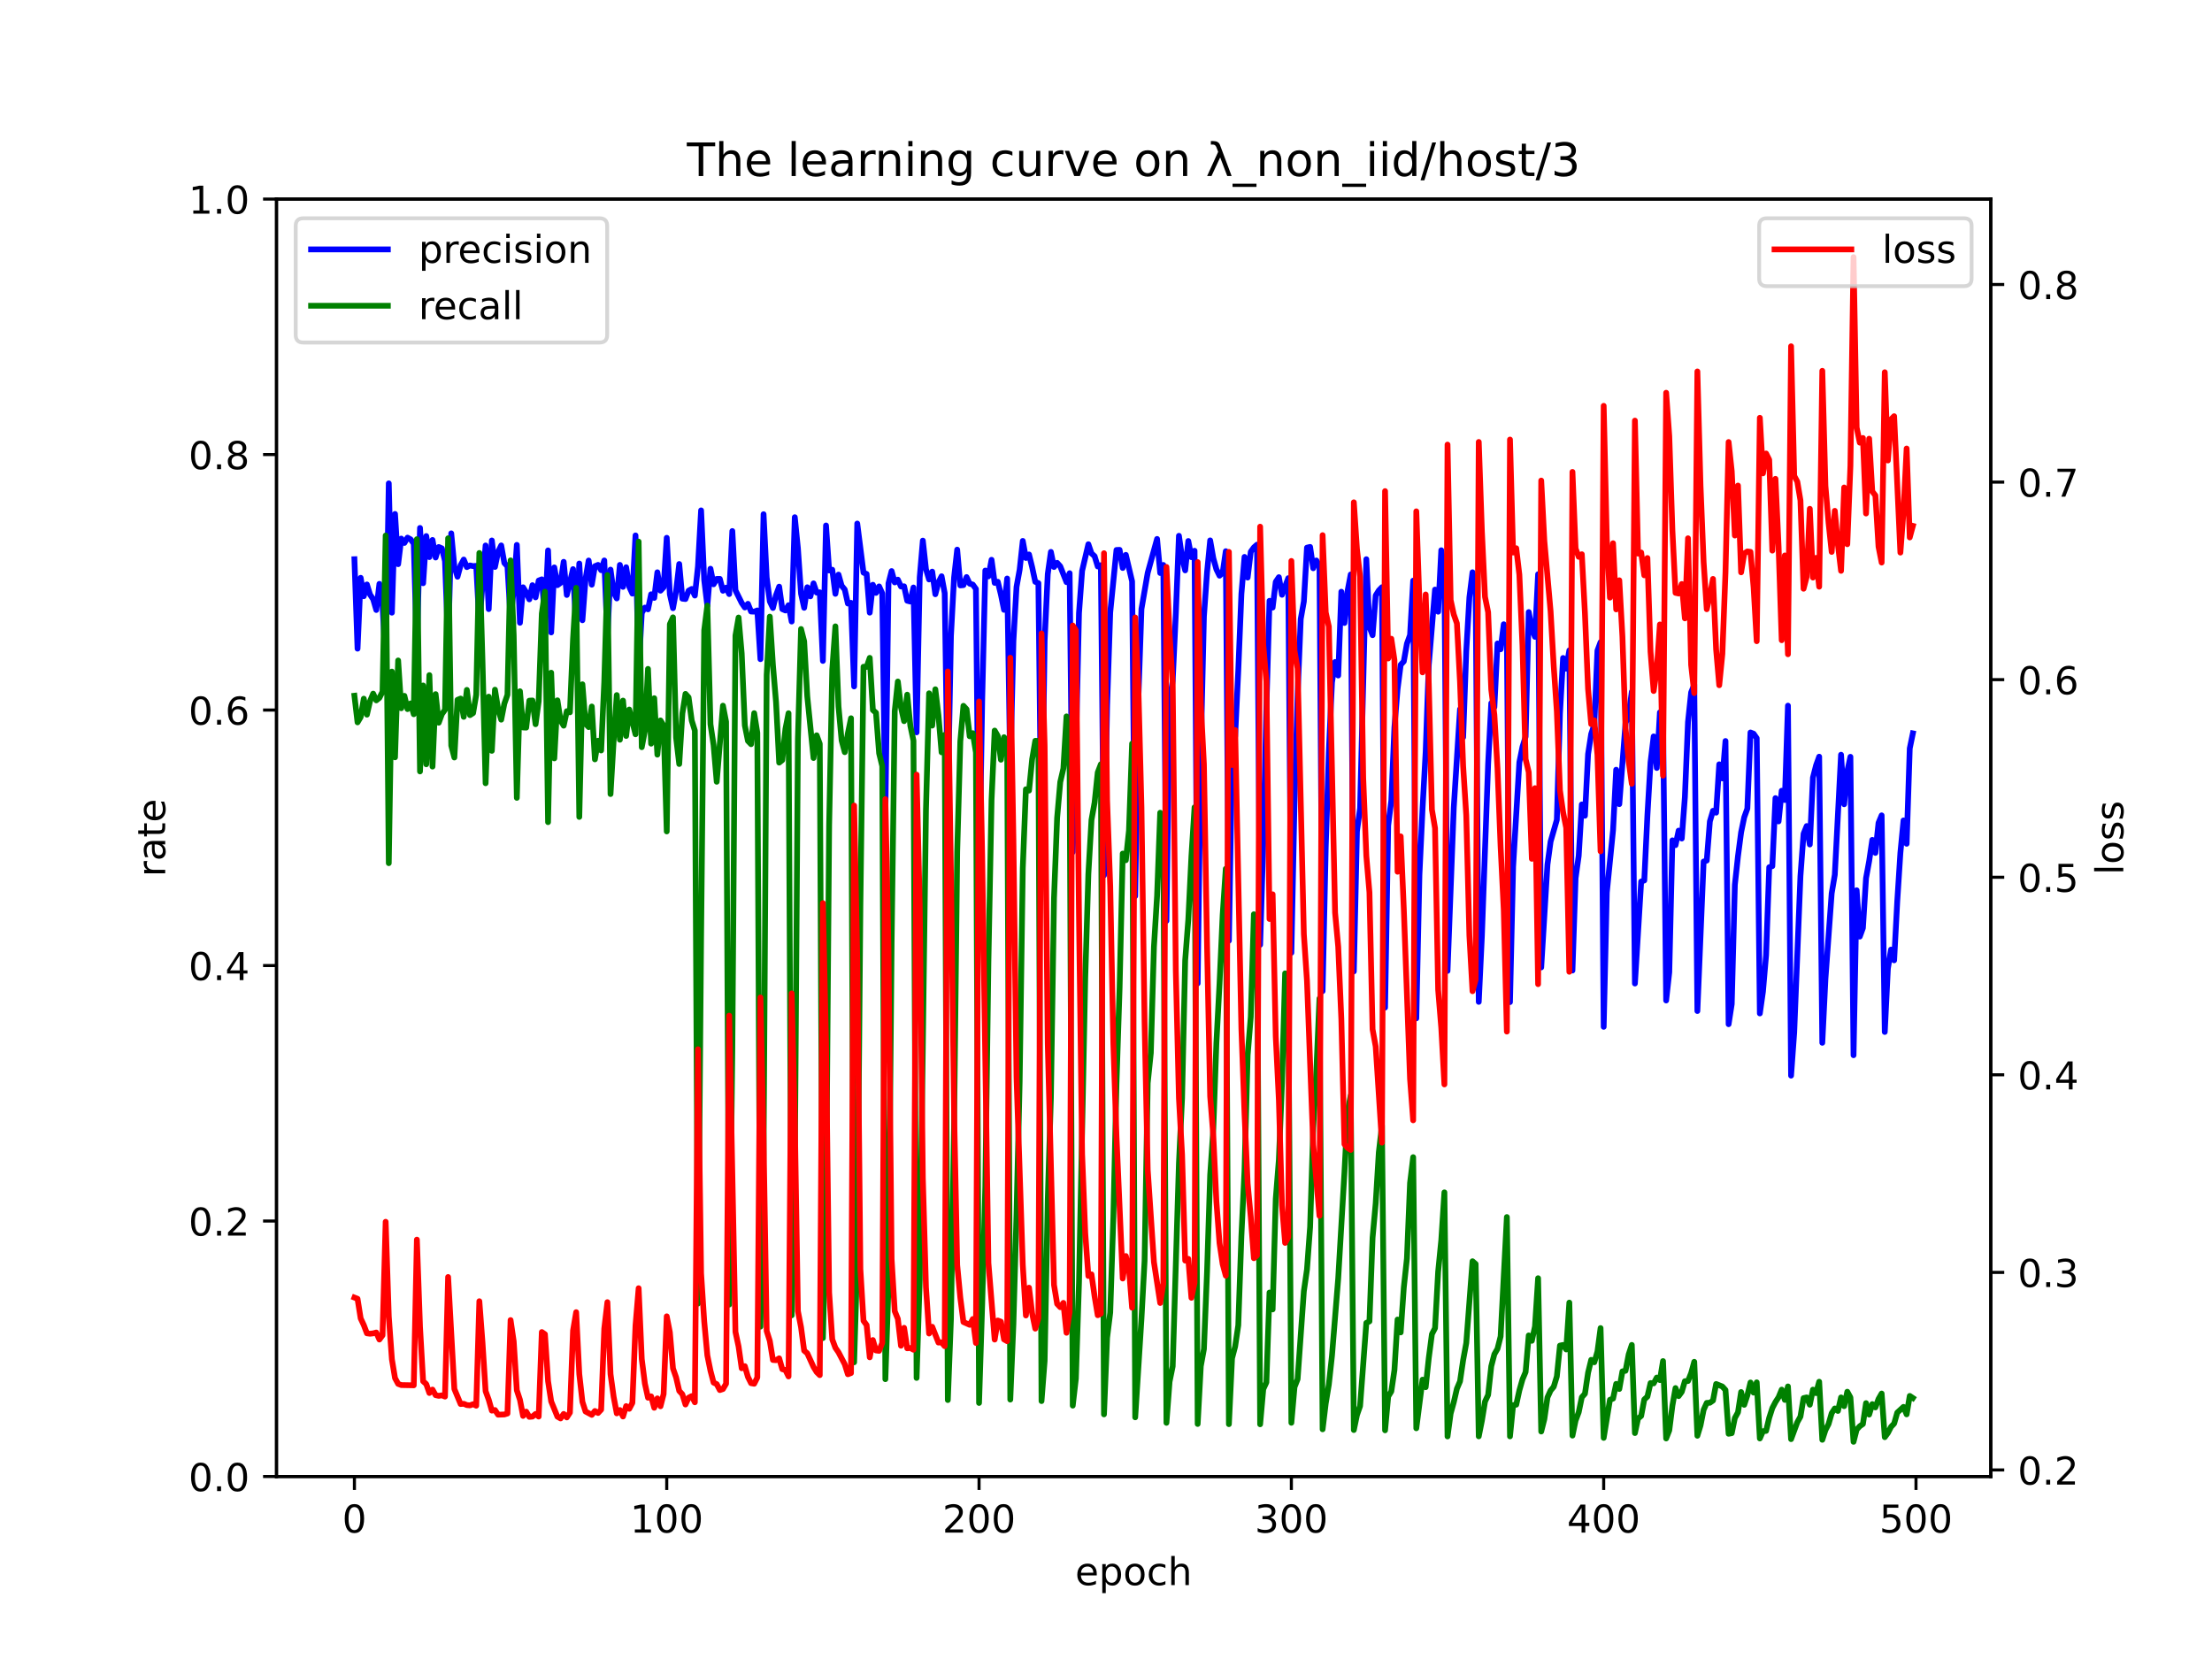 <?xml version="1.0" encoding="utf-8" standalone="no"?>
<!DOCTYPE svg PUBLIC "-//W3C//DTD SVG 1.1//EN"
  "http://www.w3.org/Graphics/SVG/1.1/DTD/svg11.dtd">
<!-- Created with matplotlib (https://matplotlib.org/) -->
<svg height="432pt" version="1.1" viewBox="0 0 576 432" width="576pt" xmlns="http://www.w3.org/2000/svg" xmlns:xlink="http://www.w3.org/1999/xlink">
 <defs>
  <style type="text/css">*{stroke-linecap:butt;stroke-linejoin:round;}</style>
 </defs>
 <g id="figure_1">
  <g id="patch_1">
   <path d="M 0 432 
L 576 432 
L 576 0 
L 0 0 
z
" style="fill:#ffffff;"/>
  </g>
  <g id="axes_1">
   <g id="patch_2">
    <path d="M 72 384.48 
L 518.4 384.48 
L 518.4 51.84 
L 72 51.84 
z
" style="fill:#ffffff;"/>
   </g>
   <g id="matplotlib.axis_1">
    <g id="xtick_1">
     <g id="line2d_1">
      <defs>
       <path d="M 0 0 
L 0 3.5 
" id="m0e4cd8e907" style="stroke:#000000;stroke-width:0.8;"/>
      </defs>
      <g>
       <use style="stroke:#000000;stroke-width:0.8;" x="92.291" xlink:href="#m0e4cd8e907" y="384.48"/>
      </g>
     </g>
     <g id="text_1">
      <!-- 0 -->
      <g transform="translate(89.11 399.078)scale(0.1 -0.1)">
       <defs>
        <path d="M 31.781 66.406 
Q 24.172 66.406 20.328 58.906 
Q 16.5 51.422 16.5 36.375 
Q 16.5 21.391 20.328 13.891 
Q 24.172 6.391 31.781 6.391 
Q 39.453 6.391 43.281 13.891 
Q 47.125 21.391 47.125 36.375 
Q 47.125 51.422 43.281 58.906 
Q 39.453 66.406 31.781 66.406 
z
M 31.781 74.219 
Q 44.047 74.219 50.516 64.516 
Q 56.984 54.828 56.984 36.375 
Q 56.984 17.969 50.516 8.266 
Q 44.047 -1.422 31.781 -1.422 
Q 19.531 -1.422 13.062 8.266 
Q 6.594 17.969 6.594 36.375 
Q 6.594 54.828 13.062 64.516 
Q 19.531 74.219 31.781 74.219 
z
" id="DejaVuSans-48"/>
       </defs>
       <use xlink:href="#DejaVuSans-48"/>
      </g>
     </g>
    </g>
    <g id="xtick_2">
     <g id="line2d_2">
      <g>
       <use style="stroke:#000000;stroke-width:0.8;" x="173.617" xlink:href="#m0e4cd8e907" y="384.48"/>
      </g>
     </g>
     <g id="text_2">
      <!-- 100 -->
      <g transform="translate(164.073 399.078)scale(0.1 -0.1)">
       <defs>
        <path d="M 12.406 8.297 
L 28.516 8.297 
L 28.516 63.922 
L 10.984 60.406 
L 10.984 69.391 
L 28.422 72.906 
L 38.281 72.906 
L 38.281 8.297 
L 54.391 8.297 
L 54.391 0 
L 12.406 0 
z
" id="DejaVuSans-49"/>
       </defs>
       <use xlink:href="#DejaVuSans-49"/>
       <use x="63.623" xlink:href="#DejaVuSans-48"/>
       <use x="127.246" xlink:href="#DejaVuSans-48"/>
      </g>
     </g>
    </g>
    <g id="xtick_3">
     <g id="line2d_3">
      <g>
       <use style="stroke:#000000;stroke-width:0.8;" x="254.943" xlink:href="#m0e4cd8e907" y="384.48"/>
      </g>
     </g>
     <g id="text_3">
      <!-- 200 -->
      <g transform="translate(245.4 399.078)scale(0.1 -0.1)">
       <defs>
        <path d="M 19.188 8.297 
L 53.609 8.297 
L 53.609 0 
L 7.328 0 
L 7.328 8.297 
Q 12.938 14.109 22.625 23.891 
Q 32.328 33.688 34.812 36.531 
Q 39.547 41.844 41.422 45.531 
Q 43.312 49.219 43.312 52.781 
Q 43.312 58.594 39.234 62.25 
Q 35.156 65.922 28.609 65.922 
Q 23.969 65.922 18.812 64.312 
Q 13.672 62.703 7.812 59.422 
L 7.812 69.391 
Q 13.766 71.781 18.938 73 
Q 24.125 74.219 28.422 74.219 
Q 39.75 74.219 46.484 68.547 
Q 53.219 62.891 53.219 53.422 
Q 53.219 48.922 51.531 44.891 
Q 49.859 40.875 45.406 35.406 
Q 44.188 33.984 37.641 27.219 
Q 31.109 20.453 19.188 8.297 
z
" id="DejaVuSans-50"/>
       </defs>
       <use xlink:href="#DejaVuSans-50"/>
       <use x="63.623" xlink:href="#DejaVuSans-48"/>
       <use x="127.246" xlink:href="#DejaVuSans-48"/>
      </g>
     </g>
    </g>
    <g id="xtick_4">
     <g id="line2d_4">
      <g>
       <use style="stroke:#000000;stroke-width:0.8;" x="336.27" xlink:href="#m0e4cd8e907" y="384.48"/>
      </g>
     </g>
     <g id="text_4">
      <!-- 300 -->
      <g transform="translate(326.726 399.078)scale(0.1 -0.1)">
       <defs>
        <path d="M 40.578 39.312 
Q 47.656 37.797 51.625 33 
Q 55.609 28.219 55.609 21.188 
Q 55.609 10.406 48.188 4.484 
Q 40.766 -1.422 27.094 -1.422 
Q 22.516 -1.422 17.656 -0.516 
Q 12.797 0.391 7.625 2.203 
L 7.625 11.719 
Q 11.719 9.328 16.594 8.109 
Q 21.484 6.891 26.812 6.891 
Q 36.078 6.891 40.938 10.547 
Q 45.797 14.203 45.797 21.188 
Q 45.797 27.641 41.281 31.266 
Q 36.766 34.906 28.719 34.906 
L 20.219 34.906 
L 20.219 43.016 
L 29.109 43.016 
Q 36.375 43.016 40.234 45.922 
Q 44.094 48.828 44.094 54.297 
Q 44.094 59.906 40.109 62.906 
Q 36.141 65.922 28.719 65.922 
Q 24.656 65.922 20.016 65.031 
Q 15.375 64.156 9.812 62.312 
L 9.812 71.094 
Q 15.438 72.656 20.344 73.438 
Q 25.25 74.219 29.594 74.219 
Q 40.828 74.219 47.359 69.109 
Q 53.906 64.016 53.906 55.328 
Q 53.906 49.266 50.438 45.094 
Q 46.969 40.922 40.578 39.312 
z
" id="DejaVuSans-51"/>
       </defs>
       <use xlink:href="#DejaVuSans-51"/>
       <use x="63.623" xlink:href="#DejaVuSans-48"/>
       <use x="127.246" xlink:href="#DejaVuSans-48"/>
      </g>
     </g>
    </g>
    <g id="xtick_5">
     <g id="line2d_5">
      <g>
       <use style="stroke:#000000;stroke-width:0.8;" x="417.596" xlink:href="#m0e4cd8e907" y="384.48"/>
      </g>
     </g>
     <g id="text_5">
      <!-- 400 -->
      <g transform="translate(408.052 399.078)scale(0.1 -0.1)">
       <defs>
        <path d="M 37.797 64.312 
L 12.891 25.391 
L 37.797 25.391 
z
M 35.203 72.906 
L 47.609 72.906 
L 47.609 25.391 
L 58.016 25.391 
L 58.016 17.188 
L 47.609 17.188 
L 47.609 0 
L 37.797 0 
L 37.797 17.188 
L 4.891 17.188 
L 4.891 26.703 
z
" id="DejaVuSans-52"/>
       </defs>
       <use xlink:href="#DejaVuSans-52"/>
       <use x="63.623" xlink:href="#DejaVuSans-48"/>
       <use x="127.246" xlink:href="#DejaVuSans-48"/>
      </g>
     </g>
    </g>
    <g id="xtick_6">
     <g id="line2d_6">
      <g>
       <use style="stroke:#000000;stroke-width:0.8;" x="498.922" xlink:href="#m0e4cd8e907" y="384.48"/>
      </g>
     </g>
     <g id="text_6">
      <!-- 500 -->
      <g transform="translate(489.379 399.078)scale(0.1 -0.1)">
       <defs>
        <path d="M 10.797 72.906 
L 49.516 72.906 
L 49.516 64.594 
L 19.828 64.594 
L 19.828 46.734 
Q 21.969 47.469 24.109 47.828 
Q 26.266 48.188 28.422 48.188 
Q 40.625 48.188 47.75 41.5 
Q 54.891 34.812 54.891 23.391 
Q 54.891 11.625 47.562 5.094 
Q 40.234 -1.422 26.906 -1.422 
Q 22.312 -1.422 17.547 -0.641 
Q 12.797 0.141 7.719 1.703 
L 7.719 11.625 
Q 12.109 9.234 16.797 8.062 
Q 21.484 6.891 26.703 6.891 
Q 35.156 6.891 40.078 11.328 
Q 45.016 15.766 45.016 23.391 
Q 45.016 31 40.078 35.438 
Q 35.156 39.891 26.703 39.891 
Q 22.75 39.891 18.812 39.016 
Q 14.891 38.141 10.797 36.281 
z
" id="DejaVuSans-53"/>
       </defs>
       <use xlink:href="#DejaVuSans-53"/>
       <use x="63.623" xlink:href="#DejaVuSans-48"/>
       <use x="127.246" xlink:href="#DejaVuSans-48"/>
      </g>
     </g>
    </g>
    <g id="text_7">
     <!-- epoch -->
     <g transform="translate(279.972 412.757)scale(0.1 -0.1)">
      <defs>
       <path d="M 56.203 29.594 
L 56.203 25.203 
L 14.891 25.203 
Q 15.484 15.922 20.484 11.062 
Q 25.484 6.203 34.422 6.203 
Q 39.594 6.203 44.453 7.469 
Q 49.312 8.734 54.109 11.281 
L 54.109 2.781 
Q 49.266 0.734 44.188 -0.344 
Q 39.109 -1.422 33.891 -1.422 
Q 20.797 -1.422 13.156 6.188 
Q 5.516 13.812 5.516 26.812 
Q 5.516 40.234 12.766 48.109 
Q 20.016 56 32.328 56 
Q 43.359 56 49.781 48.891 
Q 56.203 41.797 56.203 29.594 
z
M 47.219 32.234 
Q 47.125 39.594 43.094 43.984 
Q 39.062 48.391 32.422 48.391 
Q 24.906 48.391 20.391 44.141 
Q 15.875 39.891 15.188 32.172 
z
" id="DejaVuSans-101"/>
       <path d="M 18.109 8.203 
L 18.109 -20.797 
L 9.078 -20.797 
L 9.078 54.688 
L 18.109 54.688 
L 18.109 46.391 
Q 20.953 51.266 25.266 53.625 
Q 29.594 56 35.594 56 
Q 45.562 56 51.781 48.094 
Q 58.016 40.188 58.016 27.297 
Q 58.016 14.406 51.781 6.484 
Q 45.562 -1.422 35.594 -1.422 
Q 29.594 -1.422 25.266 0.953 
Q 20.953 3.328 18.109 8.203 
z
M 48.688 27.297 
Q 48.688 37.203 44.609 42.844 
Q 40.531 48.484 33.406 48.484 
Q 26.266 48.484 22.188 42.844 
Q 18.109 37.203 18.109 27.297 
Q 18.109 17.391 22.188 11.75 
Q 26.266 6.109 33.406 6.109 
Q 40.531 6.109 44.609 11.75 
Q 48.688 17.391 48.688 27.297 
z
" id="DejaVuSans-112"/>
       <path d="M 30.609 48.391 
Q 23.391 48.391 19.188 42.75 
Q 14.984 37.109 14.984 27.297 
Q 14.984 17.484 19.156 11.844 
Q 23.344 6.203 30.609 6.203 
Q 37.797 6.203 41.984 11.859 
Q 46.188 17.531 46.188 27.297 
Q 46.188 37.016 41.984 42.703 
Q 37.797 48.391 30.609 48.391 
z
M 30.609 56 
Q 42.328 56 49.016 48.375 
Q 55.719 40.766 55.719 27.297 
Q 55.719 13.875 49.016 6.219 
Q 42.328 -1.422 30.609 -1.422 
Q 18.844 -1.422 12.172 6.219 
Q 5.516 13.875 5.516 27.297 
Q 5.516 40.766 12.172 48.375 
Q 18.844 56 30.609 56 
z
" id="DejaVuSans-111"/>
       <path d="M 48.781 52.594 
L 48.781 44.188 
Q 44.969 46.297 41.141 47.344 
Q 37.312 48.391 33.406 48.391 
Q 24.656 48.391 19.812 42.844 
Q 14.984 37.312 14.984 27.297 
Q 14.984 17.281 19.812 11.734 
Q 24.656 6.203 33.406 6.203 
Q 37.312 6.203 41.141 7.25 
Q 44.969 8.297 48.781 10.406 
L 48.781 2.094 
Q 45.016 0.344 40.984 -0.531 
Q 36.969 -1.422 32.422 -1.422 
Q 20.062 -1.422 12.781 6.344 
Q 5.516 14.109 5.516 27.297 
Q 5.516 40.672 12.859 48.328 
Q 20.219 56 33.016 56 
Q 37.156 56 41.109 55.141 
Q 45.062 54.297 48.781 52.594 
z
" id="DejaVuSans-99"/>
       <path d="M 54.891 33.016 
L 54.891 0 
L 45.906 0 
L 45.906 32.719 
Q 45.906 40.484 42.875 44.328 
Q 39.844 48.188 33.797 48.188 
Q 26.516 48.188 22.312 43.547 
Q 18.109 38.922 18.109 30.906 
L 18.109 0 
L 9.078 0 
L 9.078 75.984 
L 18.109 75.984 
L 18.109 46.188 
Q 21.344 51.125 25.703 53.562 
Q 30.078 56 35.797 56 
Q 45.219 56 50.047 50.172 
Q 54.891 44.344 54.891 33.016 
z
" id="DejaVuSans-104"/>
      </defs>
      <use xlink:href="#DejaVuSans-101"/>
      <use x="61.523" xlink:href="#DejaVuSans-112"/>
      <use x="125" xlink:href="#DejaVuSans-111"/>
      <use x="186.182" xlink:href="#DejaVuSans-99"/>
      <use x="241.162" xlink:href="#DejaVuSans-104"/>
     </g>
    </g>
   </g>
   <g id="matplotlib.axis_2">
    <g id="ytick_1">
     <g id="line2d_7">
      <defs>
       <path d="M 0 0 
L -3.5 0 
" id="ma8d2f3dfed" style="stroke:#000000;stroke-width:0.8;"/>
      </defs>
      <g>
       <use style="stroke:#000000;stroke-width:0.8;" x="72" xlink:href="#ma8d2f3dfed" y="384.48"/>
      </g>
     </g>
     <g id="text_8">
      <!-- 0.0 -->
      <g transform="translate(49.097 388.279)scale(0.1 -0.1)">
       <defs>
        <path d="M 10.688 12.406 
L 21 12.406 
L 21 0 
L 10.688 0 
z
" id="DejaVuSans-46"/>
       </defs>
       <use xlink:href="#DejaVuSans-48"/>
       <use x="63.623" xlink:href="#DejaVuSans-46"/>
       <use x="95.41" xlink:href="#DejaVuSans-48"/>
      </g>
     </g>
    </g>
    <g id="ytick_2">
     <g id="line2d_8">
      <g>
       <use style="stroke:#000000;stroke-width:0.8;" x="72" xlink:href="#ma8d2f3dfed" y="317.952"/>
      </g>
     </g>
     <g id="text_9">
      <!-- 0.2 -->
      <g transform="translate(49.097 321.751)scale(0.1 -0.1)">
       <use xlink:href="#DejaVuSans-48"/>
       <use x="63.623" xlink:href="#DejaVuSans-46"/>
       <use x="95.41" xlink:href="#DejaVuSans-50"/>
      </g>
     </g>
    </g>
    <g id="ytick_3">
     <g id="line2d_9">
      <g>
       <use style="stroke:#000000;stroke-width:0.8;" x="72" xlink:href="#ma8d2f3dfed" y="251.424"/>
      </g>
     </g>
     <g id="text_10">
      <!-- 0.4 -->
      <g transform="translate(49.097 255.223)scale(0.1 -0.1)">
       <use xlink:href="#DejaVuSans-48"/>
       <use x="63.623" xlink:href="#DejaVuSans-46"/>
       <use x="95.41" xlink:href="#DejaVuSans-52"/>
      </g>
     </g>
    </g>
    <g id="ytick_4">
     <g id="line2d_10">
      <g>
       <use style="stroke:#000000;stroke-width:0.8;" x="72" xlink:href="#ma8d2f3dfed" y="184.896"/>
      </g>
     </g>
     <g id="text_11">
      <!-- 0.6 -->
      <g transform="translate(49.097 188.695)scale(0.1 -0.1)">
       <defs>
        <path d="M 33.016 40.375 
Q 26.375 40.375 22.484 35.828 
Q 18.609 31.297 18.609 23.391 
Q 18.609 15.531 22.484 10.953 
Q 26.375 6.391 33.016 6.391 
Q 39.656 6.391 43.531 10.953 
Q 47.406 15.531 47.406 23.391 
Q 47.406 31.297 43.531 35.828 
Q 39.656 40.375 33.016 40.375 
z
M 52.594 71.297 
L 52.594 62.312 
Q 48.875 64.062 45.094 64.984 
Q 41.312 65.922 37.594 65.922 
Q 27.828 65.922 22.672 59.328 
Q 17.531 52.734 16.797 39.406 
Q 19.672 43.656 24.016 45.922 
Q 28.375 48.188 33.594 48.188 
Q 44.578 48.188 50.953 41.516 
Q 57.328 34.859 57.328 23.391 
Q 57.328 12.156 50.688 5.359 
Q 44.047 -1.422 33.016 -1.422 
Q 20.359 -1.422 13.672 8.266 
Q 6.984 17.969 6.984 36.375 
Q 6.984 53.656 15.188 63.938 
Q 23.391 74.219 37.203 74.219 
Q 40.922 74.219 44.703 73.484 
Q 48.484 72.75 52.594 71.297 
z
" id="DejaVuSans-54"/>
       </defs>
       <use xlink:href="#DejaVuSans-48"/>
       <use x="63.623" xlink:href="#DejaVuSans-46"/>
       <use x="95.41" xlink:href="#DejaVuSans-54"/>
      </g>
     </g>
    </g>
    <g id="ytick_5">
     <g id="line2d_11">
      <g>
       <use style="stroke:#000000;stroke-width:0.8;" x="72" xlink:href="#ma8d2f3dfed" y="118.368"/>
      </g>
     </g>
     <g id="text_12">
      <!-- 0.8 -->
      <g transform="translate(49.097 122.167)scale(0.1 -0.1)">
       <defs>
        <path d="M 31.781 34.625 
Q 24.75 34.625 20.719 30.859 
Q 16.703 27.094 16.703 20.516 
Q 16.703 13.922 20.719 10.156 
Q 24.75 6.391 31.781 6.391 
Q 38.812 6.391 42.859 10.172 
Q 46.922 13.969 46.922 20.516 
Q 46.922 27.094 42.891 30.859 
Q 38.875 34.625 31.781 34.625 
z
M 21.922 38.812 
Q 15.578 40.375 12.031 44.719 
Q 8.5 49.078 8.5 55.328 
Q 8.5 64.062 14.719 69.141 
Q 20.953 74.219 31.781 74.219 
Q 42.672 74.219 48.875 69.141 
Q 55.078 64.062 55.078 55.328 
Q 55.078 49.078 51.531 44.719 
Q 48 40.375 41.703 38.812 
Q 48.828 37.156 52.797 32.312 
Q 56.781 27.484 56.781 20.516 
Q 56.781 9.906 50.312 4.234 
Q 43.844 -1.422 31.781 -1.422 
Q 19.734 -1.422 13.25 4.234 
Q 6.781 9.906 6.781 20.516 
Q 6.781 27.484 10.781 32.312 
Q 14.797 37.156 21.922 38.812 
z
M 18.312 54.391 
Q 18.312 48.734 21.844 45.562 
Q 25.391 42.391 31.781 42.391 
Q 38.141 42.391 41.719 45.562 
Q 45.312 48.734 45.312 54.391 
Q 45.312 60.062 41.719 63.234 
Q 38.141 66.406 31.781 66.406 
Q 25.391 66.406 21.844 63.234 
Q 18.312 60.062 18.312 54.391 
z
" id="DejaVuSans-56"/>
       </defs>
       <use xlink:href="#DejaVuSans-48"/>
       <use x="63.623" xlink:href="#DejaVuSans-46"/>
       <use x="95.41" xlink:href="#DejaVuSans-56"/>
      </g>
     </g>
    </g>
    <g id="ytick_6">
     <g id="line2d_12">
      <g>
       <use style="stroke:#000000;stroke-width:0.8;" x="72" xlink:href="#ma8d2f3dfed" y="51.84"/>
      </g>
     </g>
     <g id="text_13">
      <!-- 1.0 -->
      <g transform="translate(49.097 55.639)scale(0.1 -0.1)">
       <use xlink:href="#DejaVuSans-49"/>
       <use x="63.623" xlink:href="#DejaVuSans-46"/>
       <use x="95.41" xlink:href="#DejaVuSans-48"/>
      </g>
     </g>
    </g>
    <g id="text_14">
     <!-- rate -->
     <g transform="translate(43.017 228.316)rotate(-90)scale(0.1 -0.1)">
      <defs>
       <path d="M 41.109 46.297 
Q 39.594 47.172 37.812 47.578 
Q 36.031 48 33.891 48 
Q 26.266 48 22.188 43.047 
Q 18.109 38.094 18.109 28.812 
L 18.109 0 
L 9.078 0 
L 9.078 54.688 
L 18.109 54.688 
L 18.109 46.188 
Q 20.953 51.172 25.484 53.578 
Q 30.031 56 36.531 56 
Q 37.453 56 38.578 55.875 
Q 39.703 55.766 41.062 55.516 
z
" id="DejaVuSans-114"/>
       <path d="M 34.281 27.484 
Q 23.391 27.484 19.188 25 
Q 14.984 22.516 14.984 16.5 
Q 14.984 11.719 18.141 8.906 
Q 21.297 6.109 26.703 6.109 
Q 34.188 6.109 38.703 11.406 
Q 43.219 16.703 43.219 25.484 
L 43.219 27.484 
z
M 52.203 31.203 
L 52.203 0 
L 43.219 0 
L 43.219 8.297 
Q 40.141 3.328 35.547 0.953 
Q 30.953 -1.422 24.312 -1.422 
Q 15.922 -1.422 10.953 3.297 
Q 6 8.016 6 15.922 
Q 6 25.141 12.172 29.828 
Q 18.359 34.516 30.609 34.516 
L 43.219 34.516 
L 43.219 35.406 
Q 43.219 41.609 39.141 45 
Q 35.062 48.391 27.688 48.391 
Q 23 48.391 18.547 47.266 
Q 14.109 46.141 10.016 43.891 
L 10.016 52.203 
Q 14.938 54.109 19.578 55.047 
Q 24.219 56 28.609 56 
Q 40.484 56 46.344 49.844 
Q 52.203 43.703 52.203 31.203 
z
" id="DejaVuSans-97"/>
       <path d="M 18.312 70.219 
L 18.312 54.688 
L 36.812 54.688 
L 36.812 47.703 
L 18.312 47.703 
L 18.312 18.016 
Q 18.312 11.328 20.141 9.422 
Q 21.969 7.516 27.594 7.516 
L 36.812 7.516 
L 36.812 0 
L 27.594 0 
Q 17.188 0 13.234 3.875 
Q 9.281 7.766 9.281 18.016 
L 9.281 47.703 
L 2.688 47.703 
L 2.688 54.688 
L 9.281 54.688 
L 9.281 70.219 
z
" id="DejaVuSans-116"/>
      </defs>
      <use xlink:href="#DejaVuSans-114"/>
      <use x="41.113" xlink:href="#DejaVuSans-97"/>
      <use x="102.393" xlink:href="#DejaVuSans-116"/>
      <use x="141.602" xlink:href="#DejaVuSans-101"/>
     </g>
    </g>
   </g>
   <g id="line2d_13">
    <path clip-path="url(#p12a989fdd4)" d="M 92.291 145.62 
L 93.104 168.914 
L 93.917 150.457 
L 94.731 155.256 
L 95.544 152.188 
L 96.357 154.818 
L 97.17 156.029 
L 97.984 158.839 
L 98.797 152.033 
L 99.61 157.474 
L 100.424 172.761 
L 101.237 125.864 
L 102.05 159.537 
L 102.863 133.83 
L 103.677 146.913 
L 104.49 140.245 
L 105.303 141.383 
L 106.116 140.004 
L 106.93 140.448 
L 107.743 141.564 
L 108.556 169.667 
L 109.369 137.471 
L 110.183 151.871 
L 110.996 139.586 
L 111.809 145.069 
L 112.622 140.601 
L 113.436 145.181 
L 114.249 142.436 
L 115.062 142.788 
L 115.876 146.111 
L 116.689 167.776 
L 117.502 138.881 
L 118.315 147.528 
L 119.129 150.184 
L 119.942 147.197 
L 120.755 145.705 
L 121.568 147.673 
L 122.382 147.243 
L 123.195 147.412 
L 124.008 147.344 
L 124.821 162.451 
L 126.448 142.041 
L 127.261 158.609 
L 128.074 140.736 
L 128.888 147.633 
L 129.701 143.719 
L 130.514 142.026 
L 131.328 146.594 
L 132.141 147.484 
L 132.954 161.135 
L 133.767 153.584 
L 134.581 141.887 
L 135.394 162.174 
L 136.207 152.927 
L 137.02 154.246 
L 137.834 156.072 
L 138.647 152.377 
L 139.46 155.556 
L 140.273 151.174 
L 141.087 150.857 
L 141.9 160.617 
L 142.713 143.321 
L 143.526 164.687 
L 144.34 147.753 
L 145.153 152.377 
L 145.966 151.787 
L 146.78 146.297 
L 147.593 154.928 
L 149.219 148.196 
L 150.033 164.309 
L 150.846 146.734 
L 151.659 161.513 
L 152.472 150.757 
L 153.286 145.958 
L 154.099 152.249 
L 154.912 147.434 
L 155.725 147.096 
L 156.539 148.48 
L 157.352 145.941 
L 158.165 166.16 
L 158.978 148.325 
L 159.792 154.262 
L 160.605 155.836 
L 161.418 147.1 
L 162.232 152.824 
L 163.045 147.704 
L 163.858 152.81 
L 164.671 154.577 
L 165.485 139.423 
L 166.298 174.917 
L 167.111 159.619 
L 167.924 158.214 
L 168.738 158.674 
L 169.551 154.747 
L 170.364 155.696 
L 171.177 149.022 
L 171.991 153.814 
L 172.804 152.928 
L 173.617 140.04 
L 174.43 154.762 
L 175.244 158.375 
L 176.057 153.875 
L 176.87 146.867 
L 177.684 155.896 
L 178.497 155.986 
L 179.31 153.811 
L 180.123 153.364 
L 180.937 155.084 
L 181.75 147.492 
L 182.563 132.902 
L 183.376 151.044 
L 184.19 157.74 
L 185.003 148.092 
L 185.816 152.147 
L 186.629 150.748 
L 187.443 150.735 
L 188.256 153.833 
L 189.069 153.029 
L 189.882 154.695 
L 190.696 138.279 
L 191.509 153.71 
L 193.136 156.994 
L 193.949 158.184 
L 194.762 157.228 
L 195.575 159.239 
L 196.389 159.268 
L 197.202 158.957 
L 198.015 171.648 
L 198.828 133.897 
L 199.642 150.329 
L 200.455 156.608 
L 201.268 158.316 
L 202.081 154.961 
L 202.895 152.756 
L 203.708 158.618 
L 204.521 158.963 
L 205.334 157.588 
L 206.148 161.848 
L 206.961 134.677 
L 207.774 142.756 
L 208.588 154.58 
L 209.401 158.27 
L 210.214 152.923 
L 211.027 155.289 
L 211.841 151.909 
L 212.654 154.314 
L 213.467 154.24 
L 214.28 172.102 
L 215.094 136.829 
L 215.907 148.555 
L 216.72 148.349 
L 217.533 154.631 
L 218.347 149.626 
L 219.16 152.526 
L 219.973 153.514 
L 220.786 157.162 
L 221.6 156.973 
L 222.413 178.751 
L 223.226 136.324 
L 224.853 149.114 
L 225.666 149.462 
L 226.479 159.53 
L 227.293 152.268 
L 228.106 154.39 
L 228.919 152.696 
L 229.732 154.5 
L 230.546 211.764 
L 231.359 151.903 
L 232.172 148.702 
L 232.985 151.663 
L 233.799 150.936 
L 234.612 152.723 
L 235.425 152.672 
L 236.238 156.43 
L 237.052 156.645 
L 237.865 152.985 
L 238.678 190.706 
L 239.491 150.337 
L 240.305 140.774 
L 241.118 148.2 
L 241.931 150.893 
L 242.745 148.844 
L 243.558 154.739 
L 244.371 151.627 
L 245.184 150.052 
L 245.998 154.454 
L 246.811 208.284 
L 247.624 165.583 
L 248.437 150.409 
L 249.251 143.122 
L 250.064 152.445 
L 250.877 152.364 
L 251.69 150.265 
L 252.504 151.984 
L 253.317 152.222 
L 254.13 153.361 
L 254.943 231.449 
L 255.757 182.463 
L 256.57 148.565 
L 257.383 150.085 
L 258.197 145.766 
L 259.01 151.785 
L 259.823 151.485 
L 260.636 154.818 
L 261.45 158.805 
L 262.263 150.645 
L 263.076 200.888 
L 263.889 166.905 
L 264.703 152.827 
L 265.516 148.323 
L 266.329 140.852 
L 267.142 145.299 
L 267.956 144.381 
L 268.769 147.69 
L 269.582 151.503 
L 270.395 151.843 
L 271.209 221.888 
L 272.022 166.815 
L 272.835 149.477 
L 273.649 143.711 
L 274.462 147.651 
L 275.275 146.558 
L 276.088 147.465 
L 277.715 151.59 
L 278.528 149.258 
L 279.341 221.871 
L 280.155 195.342 
L 280.968 159.643 
L 281.781 148.646 
L 283.408 141.714 
L 284.221 144.094 
L 285.034 144.833 
L 285.847 147.505 
L 286.661 147.179 
L 287.474 227.946 
L 288.287 183.673 
L 289.101 159.475 
L 290.727 143.211 
L 291.54 143.18 
L 292.354 147.901 
L 293.167 144.483 
L 294.793 151.385 
L 295.607 233.345 
L 296.42 182.14 
L 297.233 158.59 
L 298.86 149.168 
L 301.299 140.337 
L 302.113 149.207 
L 302.926 147.109 
L 303.739 239.79 
L 304.553 182.919 
L 305.366 177.24 
L 306.179 159.901 
L 306.992 139.519 
L 307.806 145.168 
L 308.619 148.53 
L 309.432 140.874 
L 310.245 145.085 
L 311.059 143.413 
L 311.872 256.068 
L 312.685 195.405 
L 313.498 160.534 
L 314.312 149.029 
L 315.125 140.713 
L 315.938 145.327 
L 316.751 148.269 
L 317.565 149.913 
L 318.378 149.132 
L 319.191 143.53 
L 320.005 244.956 
L 320.818 197.435 
L 321.631 191.655 
L 322.444 174.629 
L 323.258 154.66 
L 324.071 145.019 
L 324.884 150.4 
L 325.697 143.674 
L 326.511 142.544 
L 327.324 141.83 
L 328.137 246.019 
L 328.95 219.659 
L 329.764 184.377 
L 330.577 156.446 
L 331.39 158.216 
L 332.203 151.509 
L 333.017 150.296 
L 333.83 154.88 
L 335.457 150.556 
L 336.27 248.1 
L 337.083 209.072 
L 337.896 180.847 
L 338.71 161.187 
L 339.523 156.628 
L 340.336 142.608 
L 341.149 142.412 
L 341.963 147.971 
L 342.776 145.949 
L 343.589 147.401 
L 344.402 258.089 
L 345.216 220.61 
L 346.029 195.787 
L 346.842 177.692 
L 347.655 172.383 
L 348.469 175.902 
L 349.282 154.079 
L 350.095 162.222 
L 350.909 153.882 
L 351.722 149.59 
L 352.535 252.954 
L 353.348 216.477 
L 354.162 210.441 
L 355.788 145.616 
L 356.601 163.274 
L 357.415 165.403 
L 358.228 155.053 
L 359.041 153.751 
L 359.854 152.912 
L 360.668 262.376 
L 361.481 214.982 
L 362.294 208.5 
L 363.107 189.415 
L 363.921 179.457 
L 364.734 173.111 
L 365.547 172.229 
L 366.361 167.612 
L 367.174 165.357 
L 367.987 151.2 
L 368.8 265.187 
L 369.614 227.859 
L 370.427 210.557 
L 371.24 195.773 
L 372.053 173.089 
L 373.68 153.523 
L 374.493 159.287 
L 375.306 143.284 
L 376.12 148.642 
L 376.933 252.822 
L 378.559 210.27 
L 380.186 184.665 
L 380.999 191.984 
L 381.812 169.603 
L 382.626 155.566 
L 383.439 149.019 
L 384.252 153.261 
L 385.066 260.886 
L 385.879 243.753 
L 387.505 198.965 
L 388.319 183.1 
L 389.132 184.147 
L 389.945 167.556 
L 390.758 169.072 
L 391.572 162.55 
L 392.385 165.228 
L 393.198 260.945 
L 394.011 225.672 
L 395.638 198.491 
L 396.451 194.462 
L 397.264 191.83 
L 398.078 159.384 
L 398.891 163.776 
L 399.704 165.835 
L 400.518 149.525 
L 401.331 251.915 
L 402.957 225.126 
L 403.771 219.143 
L 405.397 213.488 
L 406.21 185.842 
L 407.024 171.338 
L 407.837 174.132 
L 408.65 169.349 
L 409.463 252.72 
L 410.277 228.695 
L 411.09 222.86 
L 411.903 209.472 
L 412.716 212.422 
L 413.53 196.374 
L 414.343 191.113 
L 415.156 188.7 
L 415.97 169.404 
L 416.783 167.214 
L 417.596 267.383 
L 418.409 232.408 
L 420.036 216.174 
L 420.849 200.433 
L 421.662 209.391 
L 423.289 188.264 
L 424.102 186.276 
L 424.915 180.131 
L 425.729 256.107 
L 427.355 229.553 
L 428.168 229.271 
L 428.982 212.32 
L 429.795 198.485 
L 430.608 191.762 
L 431.422 199.978 
L 432.235 185.505 
L 433.048 187.52 
L 433.861 260.523 
L 434.675 253.17 
L 435.488 218.821 
L 436.301 220.078 
L 437.114 216.293 
L 437.928 218.348 
L 438.741 207.567 
L 439.554 188.009 
L 440.367 180.293 
L 441.181 178.276 
L 441.994 263.269 
L 443.62 224.348 
L 444.434 224.088 
L 445.247 213.893 
L 446.06 211.133 
L 446.874 211.62 
L 447.687 199.021 
L 448.5 202.702 
L 449.313 192.955 
L 450.127 266.7 
L 450.94 261.44 
L 451.753 230.394 
L 452.566 222.958 
L 453.38 216.735 
L 454.193 212.818 
L 455.006 210.562 
L 455.819 190.735 
L 456.633 191.053 
L 457.446 192.228 
L 458.259 263.897 
L 459.072 258.187 
L 459.886 248.702 
L 460.699 225.821 
L 461.512 225.545 
L 462.326 207.828 
L 463.139 213.892 
L 463.952 205.906 
L 464.765 208.324 
L 465.579 183.749 
L 466.392 280.093 
L 467.205 268.875 
L 468.832 228.124 
L 469.645 217.109 
L 470.458 215.099 
L 471.271 219.904 
L 472.085 202.49 
L 472.898 199.303 
L 473.711 197.039 
L 474.524 271.537 
L 475.338 254.957 
L 476.964 232.631 
L 477.778 227.783 
L 479.404 196.528 
L 480.217 209.423 
L 481.031 200.839 
L 481.844 197.073 
L 482.657 274.776 
L 483.47 231.824 
L 484.284 243.892 
L 485.097 241.656 
L 485.91 228.684 
L 486.723 224.227 
L 487.537 218.702 
L 488.35 222.095 
L 489.163 214.283 
L 489.976 212.318 
L 490.79 268.724 
L 491.603 252.19 
L 492.416 247.269 
L 493.23 250.068 
L 494.043 234.669 
L 494.856 222.086 
L 495.669 213.636 
L 496.483 219.716 
L 497.296 194.884 
L 498.109 190.959 
L 498.109 190.959 
" style="fill:none;stroke:#0000ff;stroke-linecap:square;stroke-width:1.5;"/>
   </g>
   <g id="line2d_14">
    <path clip-path="url(#p12a989fdd4)" d="M 92.291 181.167 
L 93.104 188.1 
L 93.917 186.74 
L 94.731 181.933 
L 95.544 186.098 
L 96.357 182.564 
L 97.17 180.618 
L 97.984 182.376 
L 98.797 181.729 
L 99.61 180.12 
L 100.424 139.445 
L 101.237 224.765 
L 102.05 174.879 
L 102.863 197.207 
L 103.677 171.985 
L 104.49 184.432 
L 105.303 181.195 
L 106.116 184.646 
L 106.93 183.163 
L 107.743 185.986 
L 108.556 140.4 
L 109.369 200.881 
L 110.183 178.497 
L 110.996 199.022 
L 111.809 175.799 
L 112.622 199.617 
L 113.436 180.75 
L 114.249 188.197 
L 115.062 185.964 
L 115.876 184.832 
L 116.689 140.161 
L 117.502 194.145 
L 118.315 197.252 
L 119.129 182.235 
L 119.942 181.907 
L 120.755 186.669 
L 121.568 179.649 
L 122.382 186.22 
L 123.195 185.683 
L 124.008 180.902 
L 124.821 143.989 
L 125.635 172.03 
L 126.448 203.956 
L 127.261 181.405 
L 128.074 195.517 
L 128.888 179.589 
L 129.701 184.58 
L 130.514 187.399 
L 131.328 183.234 
L 132.141 180.925 
L 132.954 145.921 
L 133.767 165.422 
L 134.581 207.759 
L 135.394 179.999 
L 136.207 189.435 
L 137.02 189.472 
L 137.834 182.451 
L 138.647 182.404 
L 139.46 188.584 
L 140.273 182.59 
L 141.087 159.772 
L 141.9 154.069 
L 142.713 214.087 
L 143.526 175.169 
L 144.34 197.483 
L 145.153 182.359 
L 145.966 187.617 
L 146.78 188.965 
L 147.593 185.188 
L 148.406 185.487 
L 149.219 166.427 
L 150.033 153.072 
L 150.846 212.727 
L 151.659 178.185 
L 152.472 188.471 
L 153.286 189.334 
L 154.099 183.974 
L 154.912 197.74 
L 155.725 192.882 
L 156.539 195.421 
L 157.352 177.482 
L 158.165 149.741 
L 158.978 206.772 
L 159.792 192.82 
L 160.605 180.995 
L 161.418 192.628 
L 162.232 182.431 
L 163.045 191.648 
L 163.858 184.758 
L 165.485 191.209 
L 166.298 141.031 
L 167.111 194.571 
L 167.924 190.353 
L 168.738 174.177 
L 169.551 193.651 
L 170.364 181.807 
L 171.177 196.509 
L 171.991 187.598 
L 172.804 188.942 
L 173.617 216.503 
L 174.43 162.514 
L 175.244 160.748 
L 176.057 192.069 
L 176.87 198.949 
L 177.684 185.797 
L 178.497 180.684 
L 179.31 181.588 
L 180.123 187.634 
L 180.937 190.239 
L 181.75 339.445 
L 182.563 243.939 
L 183.376 164.139 
L 184.19 157.69 
L 185.003 188.576 
L 185.816 194.031 
L 186.629 203.569 
L 188.256 183.755 
L 189.069 187.945 
L 189.882 339.71 
L 190.696 273.598 
L 191.509 165.512 
L 192.322 160.799 
L 193.136 170.154 
L 193.949 188.882 
L 194.762 192.941 
L 195.575 193.786 
L 196.389 185.706 
L 197.202 190.832 
L 198.015 345.459 
L 198.828 300.439 
L 199.642 175.749 
L 200.455 160.566 
L 201.268 173.171 
L 202.081 182.852 
L 202.895 198.585 
L 203.708 197.937 
L 204.521 189.834 
L 205.334 185.721 
L 206.148 342.517 
L 206.961 304.706 
L 207.774 192.433 
L 208.588 163.79 
L 209.401 166.989 
L 210.214 181.328 
L 211.841 197.387 
L 212.654 191.47 
L 213.467 193.684 
L 214.28 348.433 
L 215.094 316.216 
L 215.907 214.863 
L 216.72 174.344 
L 217.533 163.1 
L 218.347 183.96 
L 219.16 192.826 
L 219.973 195.863 
L 220.786 190.978 
L 221.6 187.027 
L 222.413 354.742 
L 223.226 327.903 
L 224.039 235.936 
L 224.853 173.619 
L 225.666 173.665 
L 226.479 171.305 
L 227.293 184.892 
L 228.106 185.6 
L 228.919 196.148 
L 229.732 199.496 
L 230.546 359.139 
L 231.359 334.71 
L 232.172 245.369 
L 232.985 185.172 
L 233.799 177.465 
L 234.612 184.196 
L 235.425 187.789 
L 236.238 180.89 
L 237.052 188.979 
L 237.865 192.858 
L 238.678 358.81 
L 239.491 333.298 
L 241.118 210.931 
L 241.931 180.537 
L 242.745 188.944 
L 243.558 179.486 
L 244.371 186.267 
L 245.184 195.902 
L 245.998 191.355 
L 246.811 364.568 
L 247.624 343.433 
L 248.437 293.421 
L 249.251 221.832 
L 250.064 193.033 
L 250.877 183.794 
L 251.69 184.687 
L 252.504 191.728 
L 253.317 190.915 
L 254.13 195.947 
L 254.943 365.324 
L 255.757 339.674 
L 256.57 309.037 
L 257.383 250.227 
L 258.197 208.289 
L 259.01 190.237 
L 259.823 191.643 
L 260.636 197.828 
L 261.45 191.966 
L 262.263 193.226 
L 263.076 364.449 
L 263.889 344.717 
L 264.703 316.049 
L 265.516 281.666 
L 266.329 226.096 
L 267.142 205.525 
L 267.956 205.869 
L 268.769 197.707 
L 269.582 192.907 
L 270.395 192.924 
L 271.209 364.838 
L 272.022 354.34 
L 272.835 312.401 
L 273.649 285.893 
L 274.462 233.906 
L 275.275 212.97 
L 276.088 203.645 
L 276.902 200.121 
L 277.715 186.546 
L 278.528 200.415 
L 279.341 366.025 
L 280.155 358.984 
L 280.968 333.955 
L 282.594 254.714 
L 283.408 227.593 
L 284.221 213.495 
L 285.034 208.978 
L 285.847 201.146 
L 286.661 199.003 
L 287.474 368.3 
L 288.287 348.344 
L 289.101 341.79 
L 289.914 317.048 
L 290.727 282.106 
L 291.54 257.283 
L 292.354 222.271 
L 293.167 223.997 
L 293.98 216.292 
L 294.793 193.631 
L 295.607 369.067 
L 297.233 343.432 
L 298.046 328.319 
L 298.86 282.034 
L 299.673 274.164 
L 300.486 246.543 
L 301.299 233.34 
L 302.113 211.633 
L 302.926 215.85 
L 303.739 370.499 
L 304.553 359.781 
L 305.366 355.794 
L 306.992 302.929 
L 307.806 285.961 
L 308.619 250.079 
L 309.432 239.49 
L 310.245 222.922 
L 311.059 210.215 
L 311.872 370.797 
L 312.685 355.745 
L 313.498 351.296 
L 314.312 331.208 
L 315.125 305.975 
L 315.938 294.012 
L 316.751 271.508 
L 317.565 256.113 
L 318.378 238.245 
L 319.191 226.226 
L 320.005 370.848 
L 320.818 353.712 
L 321.631 350.611 
L 322.444 345.104 
L 323.258 321.837 
L 324.071 304.688 
L 324.884 274.764 
L 325.697 264.797 
L 326.511 238.07 
L 327.324 238.664 
L 328.137 370.878 
L 328.95 361.739 
L 329.764 359.975 
L 330.577 336.571 
L 331.39 340.966 
L 332.203 312.192 
L 333.017 301.991 
L 333.83 281.9 
L 334.643 253.455 
L 335.457 258.466 
L 336.27 370.489 
L 337.083 361.193 
L 337.896 359.126 
L 339.523 336.221 
L 340.336 330.563 
L 341.149 319.519 
L 341.963 293.678 
L 342.776 279.003 
L 343.589 260.008 
L 344.402 372.188 
L 345.216 365.458 
L 346.029 360.519 
L 346.842 353.036 
L 348.469 332.881 
L 350.095 305.292 
L 350.909 289.521 
L 351.722 285.256 
L 352.535 372.375 
L 353.348 368.474 
L 354.162 366.134 
L 355.788 344.48 
L 356.601 344.089 
L 357.415 322.311 
L 358.228 313.346 
L 359.041 300.086 
L 359.854 293.077 
L 360.668 372.451 
L 361.481 363.648 
L 362.294 362.321 
L 363.107 356.776 
L 363.921 343.604 
L 364.734 346.957 
L 365.547 335.273 
L 366.361 327.687 
L 367.174 308.051 
L 367.987 301.326 
L 368.8 371.921 
L 370.427 359.258 
L 371.24 361.225 
L 372.053 353.62 
L 372.867 347.406 
L 373.68 345.847 
L 374.493 331.12 
L 375.306 322.946 
L 376.12 310.487 
L 376.933 374.046 
L 377.746 368.06 
L 378.559 365.142 
L 379.373 361.613 
L 380.186 359.694 
L 380.999 354.159 
L 381.812 349.716 
L 383.439 328.425 
L 384.252 329.133 
L 385.066 374.019 
L 385.879 369.969 
L 386.692 364.968 
L 387.505 363.231 
L 388.319 355.775 
L 389.132 352.63 
L 389.945 351.228 
L 390.758 347.994 
L 392.385 316.918 
L 393.198 374.03 
L 394.011 365.89 
L 394.825 365.778 
L 395.638 362.058 
L 396.451 359.202 
L 397.264 357.276 
L 398.078 347.743 
L 398.891 349.14 
L 399.704 345.41 
L 400.518 332.845 
L 401.331 372.764 
L 402.144 369.546 
L 402.957 363.881 
L 403.771 362.096 
L 404.584 361.118 
L 405.397 358.426 
L 406.21 350.392 
L 407.024 350.221 
L 407.837 351.399 
L 408.65 339.194 
L 409.463 373.829 
L 410.277 369.913 
L 411.09 367.756 
L 411.903 363.837 
L 412.716 362.922 
L 413.53 357.458 
L 414.343 354.102 
L 415.156 354.731 
L 415.97 351.949 
L 416.783 345.829 
L 417.596 374.418 
L 419.223 364.501 
L 420.036 364.19 
L 420.849 360.355 
L 421.662 361.692 
L 422.476 357.096 
L 423.289 356.947 
L 424.102 352.684 
L 424.915 350.212 
L 425.729 373.169 
L 426.542 369.382 
L 427.355 368.712 
L 428.168 364.424 
L 428.982 363.672 
L 429.795 360.142 
L 430.608 360.233 
L 431.422 358.714 
L 432.235 359.369 
L 433.048 354.417 
L 433.861 374.571 
L 434.675 372.466 
L 435.488 366.026 
L 436.301 361.45 
L 437.114 363.544 
L 437.928 362.433 
L 438.741 359.654 
L 439.554 359.613 
L 440.367 357.566 
L 441.181 354.609 
L 441.994 373.87 
L 442.807 371.194 
L 443.62 367.115 
L 444.434 365.309 
L 445.247 365.275 
L 446.06 364.697 
L 446.874 360.388 
L 448.5 361.045 
L 449.313 361.955 
L 450.127 373.351 
L 450.94 373.198 
L 451.753 369.246 
L 452.566 367.773 
L 453.38 362.478 
L 454.193 365.814 
L 455.006 363.34 
L 455.819 359.993 
L 456.633 362.635 
L 457.446 359.956 
L 458.259 374.571 
L 459.072 372.683 
L 459.886 372.604 
L 460.699 369.193 
L 461.512 366.66 
L 462.326 365.096 
L 463.139 363.836 
L 463.952 361.851 
L 464.765 364.533 
L 465.579 361.024 
L 466.392 374.751 
L 468.018 370.344 
L 468.832 368.883 
L 469.645 364.063 
L 470.458 363.88 
L 471.271 365.79 
L 472.085 361.857 
L 472.898 362.773 
L 473.711 359.797 
L 474.524 374.918 
L 475.338 372.404 
L 476.151 370.828 
L 476.964 368.002 
L 477.778 366.755 
L 478.591 367.406 
L 479.404 363.888 
L 480.217 366.163 
L 481.031 362.399 
L 481.844 363.882 
L 482.657 375.444 
L 483.47 372.261 
L 484.284 371.384 
L 485.097 370.813 
L 485.91 365.375 
L 486.723 368.357 
L 487.537 365.627 
L 488.35 366.49 
L 489.163 364.293 
L 489.976 362.874 
L 490.79 374.236 
L 491.603 373.134 
L 492.416 371.548 
L 493.23 370.698 
L 494.043 367.84 
L 495.669 366.345 
L 496.483 368.296 
L 497.296 363.495 
L 498.109 364.037 
L 498.109 364.037 
" style="fill:none;stroke:#008000;stroke-linecap:square;stroke-width:1.5;"/>
   </g>
   <g id="patch_3">
    <path d="M 72 384.48 
L 72 51.84 
" style="fill:none;stroke:#000000;stroke-linecap:square;stroke-linejoin:miter;stroke-width:0.8;"/>
   </g>
   <g id="patch_4">
    <path d="M 518.4 384.48 
L 518.4 51.84 
" style="fill:none;stroke:#000000;stroke-linecap:square;stroke-linejoin:miter;stroke-width:0.8;"/>
   </g>
   <g id="patch_5">
    <path d="M 72 384.48 
L 518.4 384.48 
" style="fill:none;stroke:#000000;stroke-linecap:square;stroke-linejoin:miter;stroke-width:0.8;"/>
   </g>
   <g id="patch_6">
    <path d="M 72 51.84 
L 518.4 51.84 
" style="fill:none;stroke:#000000;stroke-linecap:square;stroke-linejoin:miter;stroke-width:0.8;"/>
   </g>
   <g id="legend_1">
    <g id="patch_7">
     <path d="M 79 89.196 
L 156.108 89.196 
Q 158.108 89.196 158.108 87.196 
L 158.108 58.84 
Q 158.108 56.84 156.108 56.84 
L 79 56.84 
Q 77 56.84 77 58.84 
L 77 87.196 
Q 77 89.196 79 89.196 
z
" style="fill:#ffffff;opacity:0.8;stroke:#cccccc;stroke-linejoin:miter;"/>
    </g>
    <g id="line2d_15">
     <path d="M 81 64.938 
L 101 64.938 
" style="fill:none;stroke:#0000ff;stroke-linecap:square;stroke-width:1.5;"/>
    </g>
    <g id="line2d_16"/>
    <g id="text_15">
     <!-- precision -->
     <g transform="translate(109 68.438)scale(0.1 -0.1)">
      <defs>
       <path d="M 9.422 54.688 
L 18.406 54.688 
L 18.406 0 
L 9.422 0 
z
M 9.422 75.984 
L 18.406 75.984 
L 18.406 64.594 
L 9.422 64.594 
z
" id="DejaVuSans-105"/>
       <path d="M 44.281 53.078 
L 44.281 44.578 
Q 40.484 46.531 36.375 47.5 
Q 32.281 48.484 27.875 48.484 
Q 21.188 48.484 17.844 46.438 
Q 14.5 44.391 14.5 40.281 
Q 14.5 37.156 16.891 35.375 
Q 19.281 33.594 26.516 31.984 
L 29.594 31.297 
Q 39.156 29.25 43.188 25.516 
Q 47.219 21.781 47.219 15.094 
Q 47.219 7.469 41.188 3.016 
Q 35.156 -1.422 24.609 -1.422 
Q 20.219 -1.422 15.453 -0.562 
Q 10.688 0.297 5.422 2 
L 5.422 11.281 
Q 10.406 8.688 15.234 7.391 
Q 20.062 6.109 24.812 6.109 
Q 31.156 6.109 34.562 8.281 
Q 37.984 10.453 37.984 14.406 
Q 37.984 18.062 35.516 20.016 
Q 33.062 21.969 24.703 23.781 
L 21.578 24.516 
Q 13.234 26.266 9.516 29.906 
Q 5.812 33.547 5.812 39.891 
Q 5.812 47.609 11.281 51.797 
Q 16.75 56 26.812 56 
Q 31.781 56 36.172 55.266 
Q 40.578 54.547 44.281 53.078 
z
" id="DejaVuSans-115"/>
       <path d="M 54.891 33.016 
L 54.891 0 
L 45.906 0 
L 45.906 32.719 
Q 45.906 40.484 42.875 44.328 
Q 39.844 48.188 33.797 48.188 
Q 26.516 48.188 22.312 43.547 
Q 18.109 38.922 18.109 30.906 
L 18.109 0 
L 9.078 0 
L 9.078 54.688 
L 18.109 54.688 
L 18.109 46.188 
Q 21.344 51.125 25.703 53.562 
Q 30.078 56 35.797 56 
Q 45.219 56 50.047 50.172 
Q 54.891 44.344 54.891 33.016 
z
" id="DejaVuSans-110"/>
      </defs>
      <use xlink:href="#DejaVuSans-112"/>
      <use x="63.477" xlink:href="#DejaVuSans-114"/>
      <use x="102.34" xlink:href="#DejaVuSans-101"/>
      <use x="163.863" xlink:href="#DejaVuSans-99"/>
      <use x="218.844" xlink:href="#DejaVuSans-105"/>
      <use x="246.627" xlink:href="#DejaVuSans-115"/>
      <use x="298.727" xlink:href="#DejaVuSans-105"/>
      <use x="326.51" xlink:href="#DejaVuSans-111"/>
      <use x="387.691" xlink:href="#DejaVuSans-110"/>
     </g>
    </g>
    <g id="line2d_17">
     <path d="M 81 79.617 
L 101 79.617 
" style="fill:none;stroke:#008000;stroke-linecap:square;stroke-width:1.5;"/>
    </g>
    <g id="line2d_18"/>
    <g id="text_16">
     <!-- recall -->
     <g transform="translate(109 83.117)scale(0.1 -0.1)">
      <defs>
       <path d="M 9.422 75.984 
L 18.406 75.984 
L 18.406 0 
L 9.422 0 
z
" id="DejaVuSans-108"/>
      </defs>
      <use xlink:href="#DejaVuSans-114"/>
      <use x="38.863" xlink:href="#DejaVuSans-101"/>
      <use x="100.387" xlink:href="#DejaVuSans-99"/>
      <use x="155.367" xlink:href="#DejaVuSans-97"/>
      <use x="216.646" xlink:href="#DejaVuSans-108"/>
      <use x="244.43" xlink:href="#DejaVuSans-108"/>
     </g>
    </g>
   </g>
  </g>
  <g id="axes_2">
   <g id="matplotlib.axis_3">
    <g id="ytick_7">
     <g id="line2d_19">
      <defs>
       <path d="M 0 0 
L 3.5 0 
" id="m842b759f2f" style="stroke:#000000;stroke-width:0.8;"/>
      </defs>
      <g>
       <use style="stroke:#000000;stroke-width:0.8;" x="518.4" xlink:href="#m842b759f2f" y="382.776"/>
      </g>
     </g>
     <g id="text_17">
      <!-- 0.2 -->
      <g transform="translate(525.4 386.575)scale(0.1 -0.1)">
       <use xlink:href="#DejaVuSans-48"/>
       <use x="63.623" xlink:href="#DejaVuSans-46"/>
       <use x="95.41" xlink:href="#DejaVuSans-50"/>
      </g>
     </g>
    </g>
    <g id="ytick_8">
     <g id="line2d_20">
      <g>
       <use style="stroke:#000000;stroke-width:0.8;" x="518.4" xlink:href="#m842b759f2f" y="331.328"/>
      </g>
     </g>
     <g id="text_18">
      <!-- 0.3 -->
      <g transform="translate(525.4 335.127)scale(0.1 -0.1)">
       <use xlink:href="#DejaVuSans-48"/>
       <use x="63.623" xlink:href="#DejaVuSans-46"/>
       <use x="95.41" xlink:href="#DejaVuSans-51"/>
      </g>
     </g>
    </g>
    <g id="ytick_9">
     <g id="line2d_21">
      <g>
       <use style="stroke:#000000;stroke-width:0.8;" x="518.4" xlink:href="#m842b759f2f" y="279.88"/>
      </g>
     </g>
     <g id="text_19">
      <!-- 0.4 -->
      <g transform="translate(525.4 283.679)scale(0.1 -0.1)">
       <use xlink:href="#DejaVuSans-48"/>
       <use x="63.623" xlink:href="#DejaVuSans-46"/>
       <use x="95.41" xlink:href="#DejaVuSans-52"/>
      </g>
     </g>
    </g>
    <g id="ytick_10">
     <g id="line2d_22">
      <g>
       <use style="stroke:#000000;stroke-width:0.8;" x="518.4" xlink:href="#m842b759f2f" y="228.432"/>
      </g>
     </g>
     <g id="text_20">
      <!-- 0.5 -->
      <g transform="translate(525.4 232.231)scale(0.1 -0.1)">
       <use xlink:href="#DejaVuSans-48"/>
       <use x="63.623" xlink:href="#DejaVuSans-46"/>
       <use x="95.41" xlink:href="#DejaVuSans-53"/>
      </g>
     </g>
    </g>
    <g id="ytick_11">
     <g id="line2d_23">
      <g>
       <use style="stroke:#000000;stroke-width:0.8;" x="518.4" xlink:href="#m842b759f2f" y="176.984"/>
      </g>
     </g>
     <g id="text_21">
      <!-- 0.6 -->
      <g transform="translate(525.4 180.783)scale(0.1 -0.1)">
       <use xlink:href="#DejaVuSans-48"/>
       <use x="63.623" xlink:href="#DejaVuSans-46"/>
       <use x="95.41" xlink:href="#DejaVuSans-54"/>
      </g>
     </g>
    </g>
    <g id="ytick_12">
     <g id="line2d_24">
      <g>
       <use style="stroke:#000000;stroke-width:0.8;" x="518.4" xlink:href="#m842b759f2f" y="125.536"/>
      </g>
     </g>
     <g id="text_22">
      <!-- 0.7 -->
      <g transform="translate(525.4 129.335)scale(0.1 -0.1)">
       <defs>
        <path d="M 8.203 72.906 
L 55.078 72.906 
L 55.078 68.703 
L 28.609 0 
L 18.312 0 
L 43.219 64.594 
L 8.203 64.594 
z
" id="DejaVuSans-55"/>
       </defs>
       <use xlink:href="#DejaVuSans-48"/>
       <use x="63.623" xlink:href="#DejaVuSans-46"/>
       <use x="95.41" xlink:href="#DejaVuSans-55"/>
      </g>
     </g>
    </g>
    <g id="ytick_13">
     <g id="line2d_25">
      <g>
       <use style="stroke:#000000;stroke-width:0.8;" x="518.4" xlink:href="#m842b759f2f" y="74.088"/>
      </g>
     </g>
     <g id="text_23">
      <!-- 0.8 -->
      <g transform="translate(525.4 77.887)scale(0.1 -0.1)">
       <use xlink:href="#DejaVuSans-48"/>
       <use x="63.623" xlink:href="#DejaVuSans-46"/>
       <use x="95.41" xlink:href="#DejaVuSans-56"/>
      </g>
     </g>
    </g>
    <g id="text_24">
     <!-- loss -->
     <g transform="translate(552.902 227.818)rotate(-90)scale(0.1 -0.1)">
      <use xlink:href="#DejaVuSans-108"/>
      <use x="27.783" xlink:href="#DejaVuSans-111"/>
      <use x="88.965" xlink:href="#DejaVuSans-115"/>
      <use x="141.064" xlink:href="#DejaVuSans-115"/>
     </g>
    </g>
   </g>
   <g id="line2d_26">
    <path clip-path="url(#p12a989fdd4)" d="M 92.291 337.881 
L 93.104 338.198 
L 93.917 343.31 
L 94.731 345.049 
L 95.544 347.192 
L 96.357 347.298 
L 97.17 347.206 
L 97.984 346.984 
L 98.797 348.812 
L 99.61 347.716 
L 100.424 318.148 
L 101.237 342.786 
L 102.05 353.957 
L 102.863 358.854 
L 103.677 360.358 
L 104.49 360.668 
L 107.743 360.731 
L 108.556 322.794 
L 109.369 345.536 
L 110.183 359.675 
L 110.996 360.413 
L 111.809 362.733 
L 112.622 361.845 
L 113.436 363.299 
L 114.249 363.476 
L 115.062 363.341 
L 115.876 363.668 
L 116.689 332.526 
L 118.315 361.695 
L 119.942 365.602 
L 120.755 365.54 
L 121.568 365.875 
L 122.382 365.956 
L 123.195 365.644 
L 124.008 366.043 
L 124.821 338.835 
L 125.635 349.534 
L 126.448 362.254 
L 127.261 364.472 
L 128.074 367.324 
L 128.888 367.165 
L 129.701 368.38 
L 131.328 368.323 
L 132.141 368.071 
L 132.954 343.744 
L 133.767 349.288 
L 134.581 362.022 
L 135.394 364.501 
L 136.207 368.704 
L 137.02 367.584 
L 137.834 368.947 
L 138.647 368.875 
L 139.46 368.19 
L 140.273 368.869 
L 141.087 346.86 
L 141.9 347.424 
L 142.713 359.646 
L 143.526 364.926 
L 145.153 368.892 
L 145.966 369.36 
L 146.78 368.18 
L 147.593 369.098 
L 148.406 367.838 
L 149.219 346.497 
L 150.033 341.687 
L 150.846 357.809 
L 151.659 365.028 
L 152.472 367.553 
L 154.099 368.427 
L 154.912 367.416 
L 155.725 367.94 
L 156.539 367.071 
L 157.352 345.967 
L 158.165 339.08 
L 158.978 357.812 
L 159.792 363.737 
L 160.605 368.04 
L 161.418 367.169 
L 162.232 368.853 
L 163.045 366.145 
L 163.858 366.854 
L 164.671 365.307 
L 165.485 345.169 
L 166.298 335.453 
L 167.111 353.885 
L 167.924 360.268 
L 168.738 363.966 
L 169.551 363.611 
L 170.364 366.582 
L 171.177 364.135 
L 171.991 366.191 
L 172.804 363.013 
L 173.617 342.768 
L 174.43 346.937 
L 175.244 356.343 
L 176.057 358.679 
L 176.87 362.181 
L 177.684 363.065 
L 178.497 365.73 
L 179.31 363.961 
L 180.123 363.535 
L 180.937 365.155 
L 181.75 273.223 
L 182.563 331.57 
L 183.376 344.085 
L 184.19 352.939 
L 185.003 356.936 
L 185.816 360.027 
L 186.629 360.424 
L 187.443 361.973 
L 188.256 361.703 
L 189.069 360.316 
L 189.882 264.47 
L 191.509 346.823 
L 192.322 350.62 
L 193.136 356.303 
L 193.949 355.741 
L 194.762 358.553 
L 195.575 360.179 
L 196.389 360.327 
L 197.202 358.708 
L 198.015 259.741 
L 198.828 296.822 
L 199.642 346.589 
L 200.455 349.177 
L 201.268 354.135 
L 202.081 354.195 
L 202.895 353.704 
L 203.708 356.531 
L 204.521 356.755 
L 205.334 358.423 
L 206.148 258.678 
L 206.961 291.831 
L 207.774 341.397 
L 208.588 345.6 
L 209.401 351.702 
L 210.214 352.393 
L 211.841 355.958 
L 212.654 357.283 
L 213.467 358.086 
L 214.28 235.175 
L 215.094 271.789 
L 215.907 336.567 
L 216.72 348.777 
L 217.533 350.956 
L 218.347 352.143 
L 219.973 355.253 
L 220.786 357.856 
L 221.6 357.545 
L 222.413 209.761 
L 223.226 249.68 
L 224.039 330.459 
L 224.853 343.927 
L 225.666 345.047 
L 226.479 353.446 
L 227.293 348.944 
L 228.106 351.654 
L 228.919 351.754 
L 229.732 349.677 
L 230.546 208.087 
L 231.359 247.323 
L 232.172 327.858 
L 232.985 341.429 
L 233.799 343.43 
L 234.612 350.426 
L 235.425 345.761 
L 236.238 351.099 
L 237.052 351.013 
L 237.865 351.471 
L 238.678 201.712 
L 239.491 235.711 
L 240.305 306.795 
L 241.118 335.206 
L 241.931 347.244 
L 242.745 345.486 
L 244.371 349.601 
L 245.184 349.552 
L 245.998 350.54 
L 246.811 174.844 
L 247.624 227.737 
L 248.437 289.038 
L 249.251 329.409 
L 250.064 337.908 
L 250.877 344.251 
L 252.504 344.979 
L 253.317 343.468 
L 254.13 349.707 
L 254.943 182.655 
L 255.757 222.85 
L 257.383 328.885 
L 259.01 348.825 
L 259.823 343.856 
L 260.636 344.159 
L 261.45 348.773 
L 262.263 349.242 
L 263.076 171.268 
L 263.889 218.736 
L 264.703 280.54 
L 266.329 329.332 
L 267.142 342.55 
L 267.956 335.31 
L 268.769 341.991 
L 269.582 345.973 
L 270.395 343.247 
L 271.209 164.953 
L 272.022 194.186 
L 272.835 271.818 
L 274.462 334.596 
L 275.275 339.521 
L 276.088 340.387 
L 276.902 339.265 
L 277.715 347.051 
L 278.528 341.615 
L 279.341 162.876 
L 280.155 164.143 
L 280.968 238.373 
L 281.781 300.526 
L 282.594 321.082 
L 283.408 332.263 
L 284.221 331.839 
L 285.034 337.581 
L 285.847 342.481 
L 286.661 342.075 
L 287.474 144.051 
L 288.287 208.433 
L 289.101 230.773 
L 289.914 271.799 
L 290.727 295.885 
L 292.354 332.924 
L 293.167 327.07 
L 293.98 330.327 
L 294.793 340.521 
L 295.607 160.788 
L 296.42 178.797 
L 297.233 210.16 
L 298.046 266.163 
L 298.86 304.61 
L 300.486 328.661 
L 302.113 339.289 
L 302.926 334.308 
L 303.739 147.631 
L 304.553 164.985 
L 305.366 178.021 
L 306.179 252.862 
L 306.992 285.923 
L 307.806 300.655 
L 308.619 328.258 
L 309.432 327.797 
L 310.245 337.944 
L 311.059 334.03 
L 311.872 146.365 
L 312.685 183.194 
L 313.498 199.023 
L 314.312 246.126 
L 315.125 285.48 
L 315.938 295.689 
L 316.751 312.937 
L 317.565 323.712 
L 318.378 329.179 
L 319.191 332.193 
L 320.005 143.712 
L 320.818 199.205 
L 321.631 190.09 
L 323.258 267.901 
L 324.071 290.015 
L 324.884 308.177 
L 325.697 316.902 
L 326.511 327.638 
L 327.324 326.913 
L 328.137 137.145 
L 328.95 167.871 
L 329.764 177.471 
L 330.577 239.303 
L 331.39 232.875 
L 332.203 269.898 
L 333.017 286.457 
L 333.83 313.867 
L 334.643 323.65 
L 335.457 322.172 
L 336.27 146.072 
L 337.083 169.425 
L 337.896 174.115 
L 339.523 243.277 
L 340.336 255.423 
L 341.963 298.041 
L 343.589 316.594 
L 344.402 139.356 
L 345.216 159.466 
L 346.029 163.162 
L 347.655 237.666 
L 348.469 246.536 
L 349.282 265.356 
L 350.095 297.942 
L 350.909 298.924 
L 351.722 299.437 
L 352.535 130.799 
L 353.348 142.98 
L 354.162 150.173 
L 354.975 202.555 
L 355.788 222.883 
L 356.601 232.386 
L 357.415 268.025 
L 358.228 272.506 
L 359.854 297.528 
L 360.668 127.884 
L 361.481 171.473 
L 362.294 166.321 
L 363.107 171.864 
L 363.921 226.998 
L 364.734 217.788 
L 365.547 236.677 
L 367.174 280.95 
L 367.987 291.725 
L 368.8 133.149 
L 369.614 156.569 
L 370.427 175.089 
L 371.24 154.797 
L 372.053 178.081 
L 372.867 210.812 
L 373.68 215.659 
L 374.493 257.741 
L 375.306 267.651 
L 376.12 282.377 
L 376.933 115.772 
L 377.746 156.241 
L 378.559 160.01 
L 379.373 162.319 
L 380.186 177.599 
L 380.999 199.495 
L 381.812 212.33 
L 382.626 243.577 
L 383.439 258.111 
L 384.252 255.129 
L 385.066 115.084 
L 385.879 138.312 
L 386.692 155.424 
L 387.505 159.422 
L 388.319 179.533 
L 389.132 186.145 
L 389.945 200.082 
L 390.758 220.506 
L 391.572 236.853 
L 392.385 268.624 
L 393.198 114.456 
L 394.011 143.886 
L 394.825 142.759 
L 395.638 149.646 
L 396.451 168.077 
L 397.264 197.679 
L 398.078 201.07 
L 398.891 223.633 
L 399.704 205.234 
L 400.518 256.271 
L 401.331 125.137 
L 402.144 140.854 
L 403.771 159.178 
L 404.584 173.366 
L 405.397 185.234 
L 406.21 205.818 
L 407.024 211.491 
L 407.837 215.566 
L 408.65 253.049 
L 409.463 122.882 
L 410.277 142.831 
L 411.09 144.995 
L 411.903 144.323 
L 412.716 159.712 
L 413.53 179.403 
L 414.343 188.567 
L 415.156 187.565 
L 415.97 196.524 
L 416.783 221.682 
L 417.596 105.68 
L 418.409 140.455 
L 419.223 155.625 
L 420.036 141.461 
L 420.849 158.686 
L 421.662 151.105 
L 422.476 165.74 
L 423.289 189.608 
L 424.102 198.214 
L 424.915 204.101 
L 425.729 109.529 
L 426.542 144.16 
L 427.355 143.869 
L 428.168 149.812 
L 428.982 145.307 
L 429.795 169.717 
L 430.608 179.935 
L 431.422 174.31 
L 432.235 162.606 
L 433.048 201.98 
L 433.861 102.269 
L 434.675 113.602 
L 435.488 138.084 
L 436.301 154.375 
L 437.114 154.556 
L 437.928 152.074 
L 438.741 161.023 
L 439.554 140.169 
L 440.367 173.151 
L 441.181 180.486 
L 441.994 96.726 
L 442.807 126.432 
L 443.62 146.386 
L 444.434 158.641 
L 445.247 155.087 
L 446.06 150.749 
L 446.874 169.095 
L 447.687 178.433 
L 448.5 170.274 
L 449.313 149.039 
L 450.127 115.102 
L 450.94 122.709 
L 451.753 139.453 
L 452.566 126.436 
L 453.38 149.038 
L 454.193 144.127 
L 455.006 143.594 
L 455.819 143.705 
L 456.633 152.896 
L 457.446 166.968 
L 458.259 108.794 
L 459.072 123.26 
L 459.886 118.092 
L 460.699 119.708 
L 461.512 143.384 
L 462.326 124.682 
L 463.139 142.318 
L 463.952 166.715 
L 464.765 144.632 
L 465.579 170.367 
L 466.392 90.17 
L 467.205 123.901 
L 468.018 125.422 
L 468.832 130.288 
L 469.645 153.308 
L 470.458 150.185 
L 471.271 132.487 
L 472.085 150.394 
L 472.898 145.271 
L 473.711 152.772 
L 474.524 96.558 
L 475.338 126.496 
L 476.151 136.085 
L 476.964 143.719 
L 477.778 133.017 
L 478.591 141.846 
L 479.404 148.649 
L 480.217 126.94 
L 481.031 141.716 
L 481.844 121.317 
L 482.657 66.96 
L 483.47 111.34 
L 484.284 115.262 
L 485.097 114.05 
L 485.91 133.718 
L 486.723 114.24 
L 487.537 127.951 
L 488.35 129.018 
L 489.163 142.346 
L 489.976 146.49 
L 490.79 96.932 
L 491.603 119.91 
L 492.416 109.209 
L 493.23 108.377 
L 494.856 143.894 
L 495.669 133.138 
L 496.483 116.791 
L 497.296 139.95 
L 498.109 136.943 
L 498.109 136.943 
" style="fill:none;stroke:#ff0000;stroke-linecap:square;stroke-width:1.5;"/>
   </g>
   <g id="patch_8">
    <path d="M 72 384.48 
L 72 51.84 
" style="fill:none;stroke:#000000;stroke-linecap:square;stroke-linejoin:miter;stroke-width:0.8;"/>
   </g>
   <g id="patch_9">
    <path d="M 518.4 384.48 
L 518.4 51.84 
" style="fill:none;stroke:#000000;stroke-linecap:square;stroke-linejoin:miter;stroke-width:0.8;"/>
   </g>
   <g id="patch_10">
    <path d="M 72 384.48 
L 518.4 384.48 
" style="fill:none;stroke:#000000;stroke-linecap:square;stroke-linejoin:miter;stroke-width:0.8;"/>
   </g>
   <g id="patch_11">
    <path d="M 72 51.84 
L 518.4 51.84 
" style="fill:none;stroke:#000000;stroke-linecap:square;stroke-linejoin:miter;stroke-width:0.8;"/>
   </g>
   <g id="text_25">
    <!-- The learning curve on λ_non_iid/host/3 -->
    <g transform="translate(178.868 45.84)scale(0.12 -0.12)">
     <defs>
      <path d="M -0.297 72.906 
L 61.375 72.906 
L 61.375 64.594 
L 35.5 64.594 
L 35.5 0 
L 25.594 0 
L 25.594 64.594 
L -0.297 64.594 
z
" id="DejaVuSans-84"/>
      <path id="DejaVuSans-32"/>
      <path d="M 45.406 27.984 
Q 45.406 37.75 41.375 43.109 
Q 37.359 48.484 30.078 48.484 
Q 22.859 48.484 18.828 43.109 
Q 14.797 37.75 14.797 27.984 
Q 14.797 18.266 18.828 12.891 
Q 22.859 7.516 30.078 7.516 
Q 37.359 7.516 41.375 12.891 
Q 45.406 18.266 45.406 27.984 
z
M 54.391 6.781 
Q 54.391 -7.172 48.188 -13.984 
Q 42 -20.797 29.203 -20.797 
Q 24.469 -20.797 20.266 -20.094 
Q 16.062 -19.391 12.109 -17.922 
L 12.109 -9.188 
Q 16.062 -11.328 19.922 -12.344 
Q 23.781 -13.375 27.781 -13.375 
Q 36.625 -13.375 41.016 -8.766 
Q 45.406 -4.156 45.406 5.172 
L 45.406 9.625 
Q 42.625 4.781 38.281 2.391 
Q 33.938 0 27.875 0 
Q 17.828 0 11.672 7.656 
Q 5.516 15.328 5.516 27.984 
Q 5.516 40.672 11.672 48.328 
Q 17.828 56 27.875 56 
Q 33.938 56 38.281 53.609 
Q 42.625 51.219 45.406 46.391 
L 45.406 54.688 
L 54.391 54.688 
z
" id="DejaVuSans-103"/>
      <path d="M 8.5 21.578 
L 8.5 54.688 
L 17.484 54.688 
L 17.484 21.922 
Q 17.484 14.156 20.5 10.266 
Q 23.531 6.391 29.594 6.391 
Q 36.859 6.391 41.078 11.031 
Q 45.312 15.672 45.312 23.688 
L 45.312 54.688 
L 54.297 54.688 
L 54.297 0 
L 45.312 0 
L 45.312 8.406 
Q 42.047 3.422 37.719 1 
Q 33.406 -1.422 27.688 -1.422 
Q 18.266 -1.422 13.375 4.438 
Q 8.5 10.297 8.5 21.578 
z
M 31.109 56 
z
" id="DejaVuSans-117"/>
      <path d="M 2.984 54.688 
L 12.5 54.688 
L 29.594 8.797 
L 46.688 54.688 
L 56.203 54.688 
L 35.688 0 
L 23.484 0 
z
" id="DejaVuSans-118"/>
      <path d="M 30.953 67.438 
L 56.203 0 
L 46.688 0 
L 31.344 40.438 
L 12.5 0 
L 2.984 0 
L 26.953 52.438 
L 23.344 62.109 
Q 21.047 68.266 15.828 68.266 
L 11.141 68.266 
L 11.141 75.984 
L 16.844 75.875 
Q 27.875 75.734 30.953 67.438 
z
" id="DejaVuSans-955"/>
      <path d="M 50.984 -16.609 
L 50.984 -23.578 
L -0.984 -23.578 
L -0.984 -16.609 
z
" id="DejaVuSans-95"/>
      <path d="M 45.406 46.391 
L 45.406 75.984 
L 54.391 75.984 
L 54.391 0 
L 45.406 0 
L 45.406 8.203 
Q 42.578 3.328 38.25 0.953 
Q 33.938 -1.422 27.875 -1.422 
Q 17.969 -1.422 11.734 6.484 
Q 5.516 14.406 5.516 27.297 
Q 5.516 40.188 11.734 48.094 
Q 17.969 56 27.875 56 
Q 33.938 56 38.25 53.625 
Q 42.578 51.266 45.406 46.391 
z
M 14.797 27.297 
Q 14.797 17.391 18.875 11.75 
Q 22.953 6.109 30.078 6.109 
Q 37.203 6.109 41.297 11.75 
Q 45.406 17.391 45.406 27.297 
Q 45.406 37.203 41.297 42.844 
Q 37.203 48.484 30.078 48.484 
Q 22.953 48.484 18.875 42.844 
Q 14.797 37.203 14.797 27.297 
z
" id="DejaVuSans-100"/>
      <path d="M 25.391 72.906 
L 33.688 72.906 
L 8.297 -9.281 
L 0 -9.281 
z
" id="DejaVuSans-47"/>
     </defs>
     <use xlink:href="#DejaVuSans-84"/>
     <use x="61.084" xlink:href="#DejaVuSans-104"/>
     <use x="124.463" xlink:href="#DejaVuSans-101"/>
     <use x="185.986" xlink:href="#DejaVuSans-32"/>
     <use x="217.773" xlink:href="#DejaVuSans-108"/>
     <use x="245.557" xlink:href="#DejaVuSans-101"/>
     <use x="307.08" xlink:href="#DejaVuSans-97"/>
     <use x="368.359" xlink:href="#DejaVuSans-114"/>
     <use x="407.723" xlink:href="#DejaVuSans-110"/>
     <use x="471.102" xlink:href="#DejaVuSans-105"/>
     <use x="498.885" xlink:href="#DejaVuSans-110"/>
     <use x="562.264" xlink:href="#DejaVuSans-103"/>
     <use x="625.74" xlink:href="#DejaVuSans-32"/>
     <use x="657.527" xlink:href="#DejaVuSans-99"/>
     <use x="712.508" xlink:href="#DejaVuSans-117"/>
     <use x="775.887" xlink:href="#DejaVuSans-114"/>
     <use x="817" xlink:href="#DejaVuSans-118"/>
     <use x="876.18" xlink:href="#DejaVuSans-101"/>
     <use x="937.703" xlink:href="#DejaVuSans-32"/>
     <use x="969.49" xlink:href="#DejaVuSans-111"/>
     <use x="1030.672" xlink:href="#DejaVuSans-110"/>
     <use x="1094.051" xlink:href="#DejaVuSans-32"/>
     <use x="1125.838" xlink:href="#DejaVuSans-955"/>
     <use x="1185.018" xlink:href="#DejaVuSans-95"/>
     <use x="1235.018" xlink:href="#DejaVuSans-110"/>
     <use x="1298.396" xlink:href="#DejaVuSans-111"/>
     <use x="1359.578" xlink:href="#DejaVuSans-110"/>
     <use x="1422.957" xlink:href="#DejaVuSans-95"/>
     <use x="1472.957" xlink:href="#DejaVuSans-105"/>
     <use x="1500.74" xlink:href="#DejaVuSans-105"/>
     <use x="1528.523" xlink:href="#DejaVuSans-100"/>
     <use x="1592" xlink:href="#DejaVuSans-47"/>
     <use x="1625.691" xlink:href="#DejaVuSans-104"/>
     <use x="1689.07" xlink:href="#DejaVuSans-111"/>
     <use x="1750.252" xlink:href="#DejaVuSans-115"/>
     <use x="1802.352" xlink:href="#DejaVuSans-116"/>
     <use x="1841.561" xlink:href="#DejaVuSans-47"/>
     <use x="1875.252" xlink:href="#DejaVuSans-51"/>
    </g>
   </g>
   <g id="legend_2">
    <g id="patch_12">
     <path d="M 460.084 74.518 
L 511.4 74.518 
Q 513.4 74.518 513.4 72.518 
L 513.4 58.84 
Q 513.4 56.84 511.4 56.84 
L 460.084 56.84 
Q 458.084 56.84 458.084 58.84 
L 458.084 72.518 
Q 458.084 74.518 460.084 74.518 
z
" style="fill:#ffffff;opacity:0.8;stroke:#cccccc;stroke-linejoin:miter;"/>
    </g>
    <g id="line2d_27">
     <path d="M 462.084 64.938 
L 482.084 64.938 
" style="fill:none;stroke:#ff0000;stroke-linecap:square;stroke-width:1.5;"/>
    </g>
    <g id="line2d_28"/>
    <g id="text_26">
     <!-- loss -->
     <g transform="translate(490.084 68.438)scale(0.1 -0.1)">
      <use xlink:href="#DejaVuSans-108"/>
      <use x="27.783" xlink:href="#DejaVuSans-111"/>
      <use x="88.965" xlink:href="#DejaVuSans-115"/>
      <use x="141.064" xlink:href="#DejaVuSans-115"/>
     </g>
    </g>
   </g>
  </g>
 </g>
 <defs>
  <clipPath id="p12a989fdd4">
   <rect height="332.64" width="446.4" x="72" y="51.84"/>
  </clipPath>
 </defs>
</svg>
